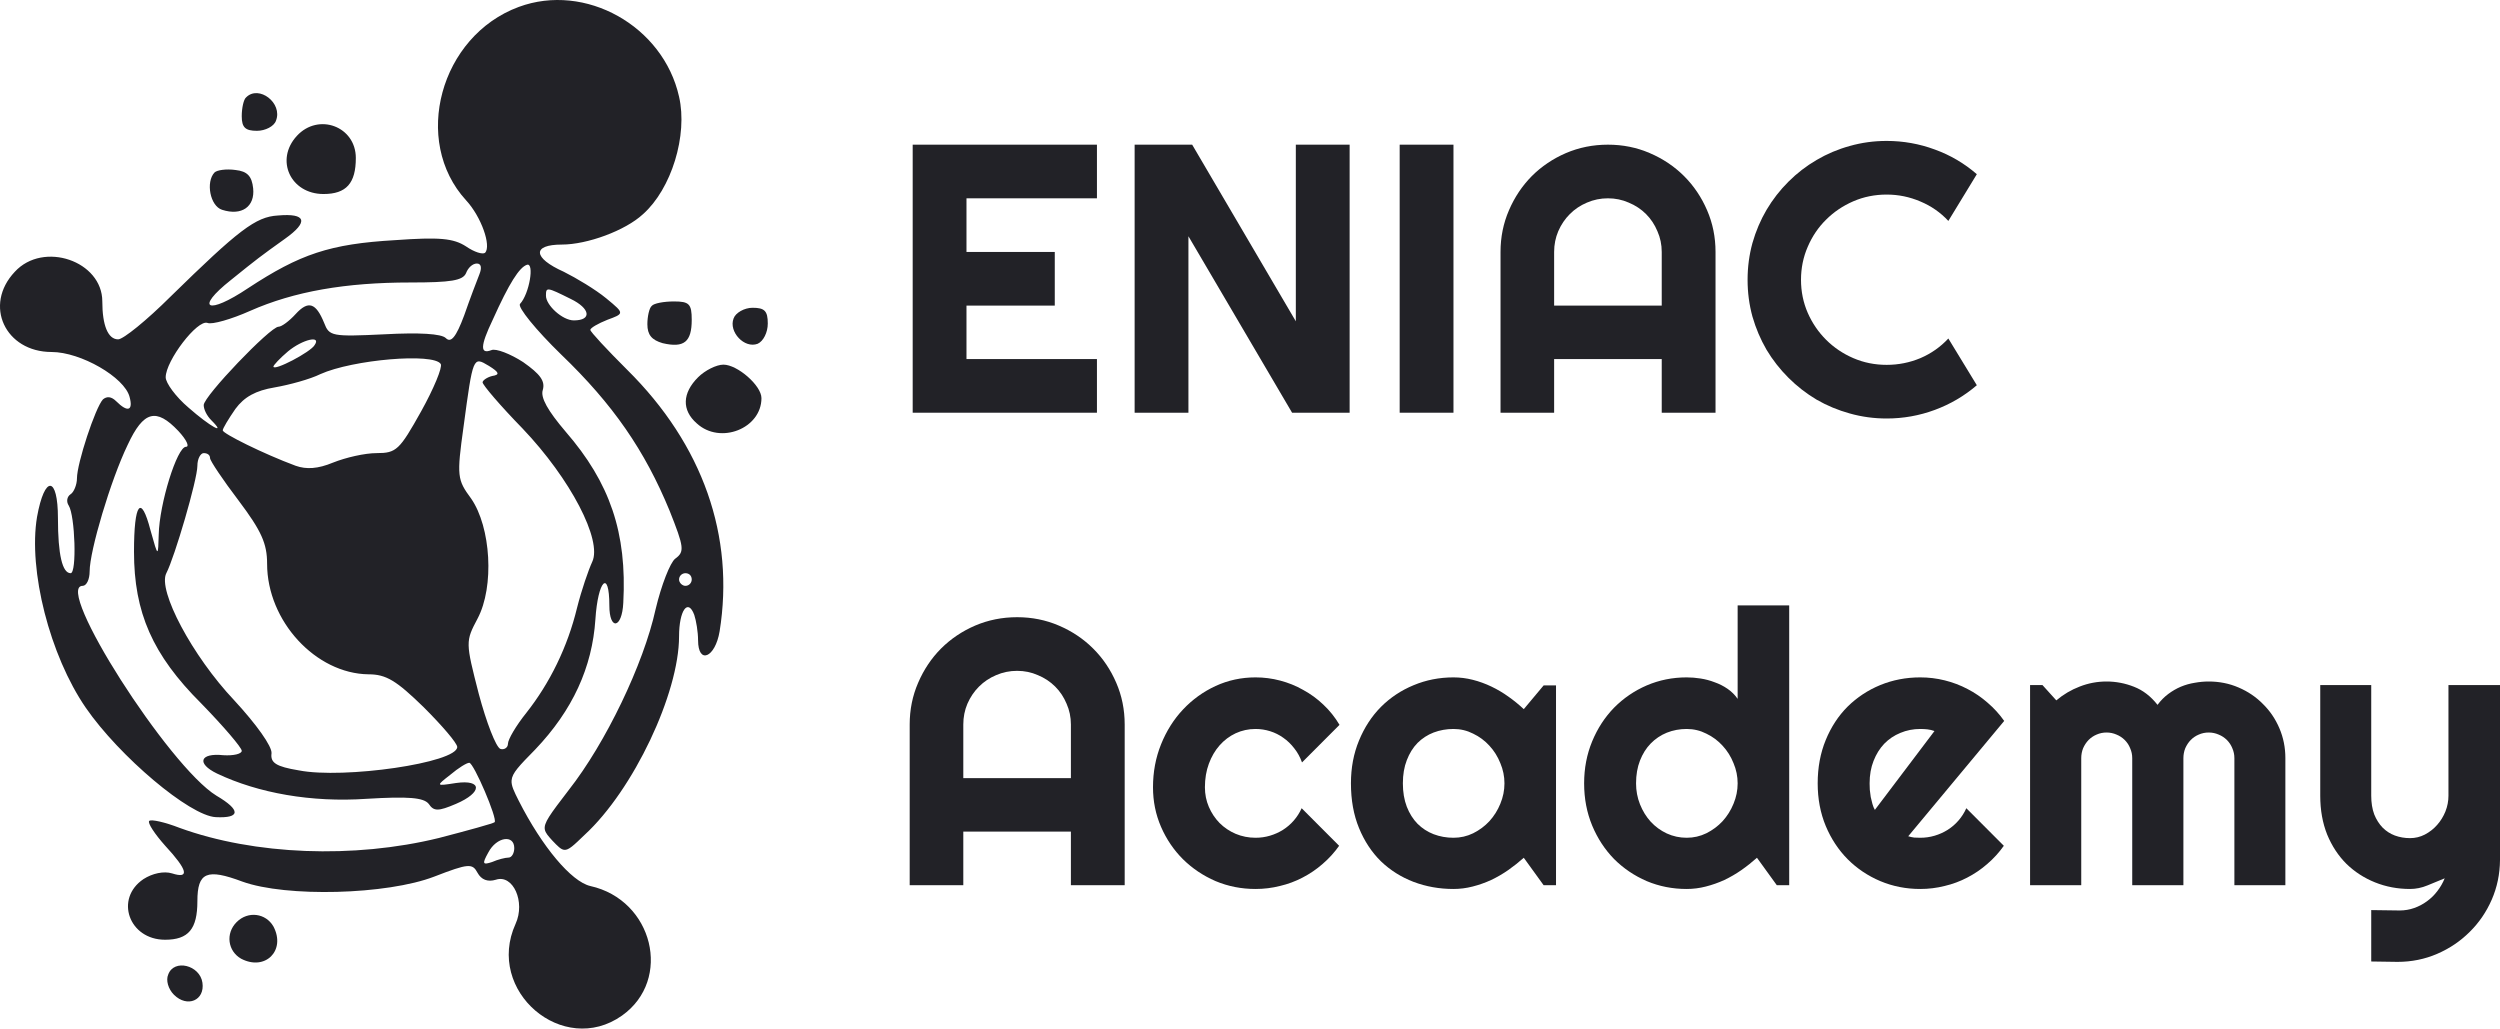<svg width="175" height="72" viewBox="0 0 175 72" fill="none" xmlns="http://www.w3.org/2000/svg">
<path fill-rule="evenodd" clip-rule="evenodd" d="M32.627 14.023C28.812 9.864 30.808 2.521 36.31 0.486C40.968 -1.24 46.425 1.813 47.534 6.768C48.155 9.466 47.002 13.227 45.005 14.996C43.763 16.146 41.101 17.12 39.327 17.12C37.241 17.12 37.286 18.049 39.46 19.022C40.347 19.464 41.678 20.261 42.432 20.88C43.125 21.451 43.444 21.715 43.405 21.906C43.372 22.07 43.074 22.18 42.521 22.384C41.855 22.649 41.323 22.959 41.323 23.092C41.323 23.224 42.477 24.463 43.896 25.879C49.22 31.143 51.438 37.558 50.373 44.194C50.063 46.052 48.865 46.538 48.865 44.813C48.865 44.238 48.732 43.442 48.599 43.044C48.155 41.849 47.534 42.734 47.534 44.548C47.534 48.529 44.34 55.298 40.924 58.439C40.146 59.189 39.808 59.516 39.501 59.489C39.264 59.469 39.047 59.24 38.661 58.837C38.379 58.526 38.191 58.318 38.141 58.082C38.042 57.614 38.487 57.033 39.815 55.298C42.388 52.024 45.05 46.494 45.893 42.645C46.292 40.964 46.913 39.372 47.268 39.106C47.933 38.62 47.889 38.31 46.869 35.744C45.138 31.541 42.92 28.312 39.282 24.817C37.508 23.092 36.221 21.499 36.398 21.278C37.064 20.57 37.419 18.358 36.886 18.535C36.354 18.712 35.644 19.818 34.491 22.384C33.603 24.242 33.603 24.817 34.402 24.508C34.713 24.375 35.733 24.773 36.62 25.348C37.818 26.189 38.173 26.675 37.996 27.294C37.818 27.825 38.35 28.754 39.593 30.214C42.698 33.798 43.896 37.292 43.63 42.203C43.541 44.017 42.654 44.15 42.654 42.38C42.654 39.814 41.855 40.61 41.678 43.353C41.456 46.715 40.081 49.724 37.463 52.467C36.325 53.627 35.851 54.111 35.811 54.628C35.782 54.998 35.977 55.386 36.31 56.05C37.951 59.279 39.992 61.712 41.323 62.022C45.715 62.995 47.09 68.569 43.541 71.091C39.415 74.011 33.958 69.366 36.088 64.676C36.798 63.128 35.91 61.181 34.713 61.58C34.136 61.757 33.692 61.58 33.426 61.093C33.071 60.429 32.805 60.429 30.409 61.358C27.082 62.641 20.028 62.818 16.966 61.712C14.482 60.783 13.817 61.049 13.817 63.084C13.817 65.03 13.195 65.782 11.554 65.782C9.025 65.782 8.005 62.907 10.046 61.535C10.667 61.137 11.465 60.96 12.042 61.137C13.284 61.535 13.151 60.916 11.554 59.191C10.844 58.395 10.312 57.598 10.445 57.465C10.578 57.333 11.554 57.554 12.574 57.952C17.809 59.854 24.775 60.12 30.72 58.66C32.761 58.129 34.535 57.642 34.624 57.554C34.846 57.333 33.16 53.395 32.849 53.395C32.672 53.395 32.095 53.749 31.518 54.236C31.022 54.623 30.767 54.822 30.8 54.899C30.834 54.98 31.189 54.925 31.918 54.811C33.781 54.546 33.781 55.475 31.918 56.271C30.675 56.802 30.365 56.802 30.01 56.271C29.655 55.829 28.59 55.74 25.662 55.917C21.802 56.182 18.076 55.519 15.192 54.148C13.728 53.44 13.994 52.688 15.636 52.865C16.345 52.909 16.922 52.776 16.922 52.555C16.922 52.334 15.636 50.83 14.083 49.237C10.667 45.831 9.38 42.867 9.38 38.62C9.38 35.213 9.868 34.55 10.534 37.116C10.814 38.118 10.947 38.593 11.016 38.583C11.078 38.575 11.089 38.178 11.11 37.425C11.155 35.258 12.397 31.276 13.018 31.276C13.284 31.276 13.062 30.789 12.486 30.17C10.933 28.533 10.046 28.754 8.936 31.143C7.739 33.621 6.275 38.575 6.275 39.991C6.275 40.566 6.053 41.009 5.787 41.009C3.746 41.009 11.82 53.661 15.148 55.696C16.878 56.713 16.833 57.288 15.103 57.2C13.284 57.111 8.36 52.953 6.008 49.547C3.48 45.875 1.971 39.903 2.592 36.187C3.125 33.222 4.056 33.311 4.056 36.275C4.056 38.841 4.367 40.124 4.944 40.124C5.387 40.124 5.254 36.098 4.811 35.39C4.633 35.125 4.677 34.771 4.944 34.594C5.165 34.461 5.387 33.93 5.387 33.488C5.387 32.426 6.674 28.533 7.206 27.958C7.472 27.737 7.783 27.737 8.138 28.091C8.936 28.887 9.336 28.754 9.07 27.781C8.715 26.41 5.653 24.64 3.613 24.64C0.374 24.64 -1.179 21.366 1.039 19.022C3.036 16.854 7.162 18.27 7.162 21.101C7.162 22.782 7.561 23.755 8.271 23.755C8.626 23.755 10.267 22.428 11.953 20.747C16.7 16.102 17.898 15.173 19.451 15.085C21.447 14.908 21.625 15.527 19.939 16.721C18.209 17.96 18.031 18.093 16.168 19.597C13.595 21.632 14.527 22.074 17.366 20.172C21.004 17.783 23.089 17.075 27.659 16.81C30.764 16.589 31.74 16.677 32.627 17.252C33.204 17.65 33.781 17.827 33.958 17.695C34.402 17.208 33.692 15.173 32.627 14.023ZM32.494 22.074C32.894 20.924 33.382 19.641 33.559 19.199C33.737 18.756 33.692 18.447 33.382 18.447C33.071 18.447 32.761 18.756 32.627 19.11C32.406 19.641 31.563 19.774 28.723 19.774C24.198 19.774 20.605 20.393 17.499 21.765C16.212 22.34 14.837 22.738 14.527 22.605C13.817 22.34 11.598 25.259 11.598 26.41C11.598 26.808 12.308 27.781 13.195 28.533C14.704 29.86 15.902 30.524 14.793 29.418C14.482 29.108 14.26 28.666 14.26 28.356C14.26 27.737 18.919 22.871 19.495 22.871C19.717 22.871 20.25 22.473 20.693 21.986C21.581 21.013 22.113 21.19 22.69 22.605C23.045 23.534 23.222 23.578 26.904 23.401C29.344 23.269 30.897 23.357 31.208 23.667C31.563 24.021 31.918 23.623 32.494 22.074ZM40.169 22.428C41.456 22.428 41.323 21.588 39.948 20.924C38.262 20.084 38.217 20.084 38.217 20.703C38.217 21.366 39.371 22.428 40.169 22.428ZM19.14 25.658C19.14 26.012 21.758 24.64 22.024 24.154C22.512 23.446 21.181 23.755 20.161 24.596C19.584 25.083 19.14 25.569 19.14 25.658ZM29.477 28.799C30.365 27.206 30.986 25.702 30.853 25.481C30.365 24.684 24.686 25.171 22.424 26.189C21.714 26.543 20.25 26.941 19.229 27.118C17.898 27.339 17.1 27.781 16.479 28.622C15.991 29.329 15.591 29.993 15.591 30.126C15.591 30.347 18.431 31.763 20.693 32.603C21.447 32.869 22.246 32.824 23.311 32.382C24.198 32.028 25.529 31.718 26.372 31.718C27.747 31.718 27.969 31.497 29.477 28.799ZM33.781 26.764C33.781 26.631 34.092 26.41 34.446 26.321C35.023 26.233 34.934 26.056 34.225 25.613L34.197 25.597C33.115 24.95 33.11 24.946 32.45 29.86C31.962 33.355 32.006 33.577 32.982 34.904C34.358 36.894 34.624 41.053 33.426 43.309C32.583 44.902 32.583 44.946 33.515 48.573C34.047 50.564 34.713 52.289 35.023 52.422C35.289 52.511 35.556 52.334 35.556 52.068C35.556 51.759 36.132 50.785 36.842 49.901C38.484 47.821 39.726 45.3 40.391 42.557C40.702 41.318 41.19 39.903 41.456 39.328C42.166 37.823 39.948 33.532 36.576 29.993C35.023 28.401 33.781 26.941 33.781 26.764ZM16.7 35.036C15.591 33.577 14.704 32.249 14.704 32.072C14.704 31.851 14.527 31.718 14.26 31.718C14.038 31.718 13.817 32.117 13.817 32.603C13.817 33.577 12.22 39.018 11.643 40.124C11.022 41.318 13.462 45.919 16.39 49.016C17.943 50.697 19.052 52.245 19.007 52.732C18.919 53.395 19.318 53.661 20.915 53.926C24.065 54.546 32.006 53.395 32.006 52.289C32.006 52.024 30.942 50.785 29.655 49.502C27.747 47.644 27.037 47.202 25.795 47.202C22.113 47.158 18.697 43.486 18.697 39.46C18.697 38.045 18.297 37.16 16.7 35.036ZM47.978 41.009C48.244 41.009 48.421 40.787 48.421 40.566C48.421 40.301 48.244 40.124 47.978 40.124C47.756 40.124 47.534 40.301 47.534 40.566C47.534 40.787 47.756 41.009 47.978 41.009ZM35.6 60.031C35.822 60.031 35.999 59.722 35.999 59.368C35.999 58.395 34.757 58.571 34.18 59.677C33.737 60.474 33.781 60.562 34.446 60.341C34.846 60.164 35.378 60.031 35.6 60.031Z" fill="#222227"/>
<path d="M63.888 28.89H76.786V25.134H67.654V21.392H73.834V17.637H67.654V13.882H76.786V10.127H63.888V28.89Z" fill="#222227"/>
<path d="M90.446 28.89H94.474V10.127H90.708V22.491L83.452 10.127H79.424V28.89H83.19V16.538L90.446 28.89Z" fill="#222227"/>
<path d="M97.977 28.89H101.743V10.127H97.977V28.89Z" fill="#222227"/>
<path fill-rule="evenodd" clip-rule="evenodd" d="M116.321 28.89H120.087V17.637C120.087 16.599 119.89 15.627 119.497 14.72C119.103 13.804 118.565 13.006 117.883 12.325C117.2 11.645 116.4 11.108 115.481 10.716C114.572 10.323 113.596 10.127 112.555 10.127C111.514 10.127 110.535 10.323 109.616 10.716C108.706 11.108 107.91 11.645 107.228 12.325C106.554 13.006 106.021 13.804 105.627 14.72C105.234 15.627 105.037 16.599 105.037 17.637V28.89H108.789V25.134H116.321V28.89ZM116.321 17.637V21.392H108.789V17.637C108.789 17.123 108.886 16.639 109.078 16.185C109.279 15.723 109.55 15.321 109.892 14.981C110.233 14.641 110.631 14.375 111.086 14.183C111.549 13.982 112.039 13.882 112.555 13.882C113.071 13.882 113.557 13.982 114.012 14.183C114.475 14.375 114.878 14.641 115.219 14.981C115.56 15.321 115.827 15.723 116.019 16.185C116.221 16.639 116.321 17.123 116.321 17.637Z" fill="#222227"/>
<path d="M135.439 28.693C136.524 28.292 137.503 27.716 138.378 26.966L136.384 23.695C135.833 24.288 135.181 24.746 134.429 25.069C133.676 25.383 132.889 25.54 132.067 25.54C131.236 25.54 130.457 25.383 129.731 25.069C129.005 24.755 128.371 24.328 127.829 23.787C127.286 23.246 126.858 22.618 126.543 21.903C126.228 21.179 126.07 20.407 126.07 19.587C126.07 18.767 126.228 17.995 126.543 17.271C126.858 16.538 127.286 15.906 127.829 15.374C128.371 14.833 129.005 14.406 129.731 14.091C130.457 13.777 131.236 13.62 132.067 13.62C132.889 13.62 133.676 13.782 134.429 14.105C135.181 14.419 135.833 14.872 136.384 15.465L138.378 12.194C137.503 11.435 136.524 10.86 135.439 10.467C134.354 10.066 133.23 9.865 132.067 9.865C131.175 9.865 130.313 9.983 129.482 10.219C128.66 10.445 127.885 10.773 127.159 11.2C126.442 11.619 125.786 12.125 125.191 12.718C124.596 13.311 124.085 13.969 123.656 14.693C123.236 15.409 122.908 16.181 122.672 17.009C122.444 17.838 122.331 18.697 122.331 19.587C122.331 20.477 122.444 21.336 122.672 22.164C122.908 22.984 123.236 23.756 123.656 24.48C124.085 25.195 124.596 25.85 125.191 26.443C125.786 27.036 126.442 27.546 127.159 27.974C127.885 28.392 128.66 28.715 129.482 28.942C130.313 29.177 131.175 29.295 132.067 29.295C133.23 29.295 134.354 29.095 135.439 28.693Z" fill="#222227"/>
<path fill-rule="evenodd" clip-rule="evenodd" d="M74.963 61.966H78.728V50.714C78.728 49.676 78.531 48.703 78.138 47.796C77.744 46.88 77.206 46.082 76.524 45.402C75.842 44.721 75.041 44.185 74.123 43.792C73.213 43.4 72.238 43.204 71.197 43.204C70.156 43.204 69.176 43.4 68.257 43.792C67.348 44.185 66.552 44.721 65.869 45.402C65.196 46.082 64.662 46.88 64.269 47.796C63.875 48.703 63.678 49.676 63.678 50.714V61.966H67.431V58.211H74.963V61.966ZM74.963 50.714V54.469H67.431V50.714C67.431 50.199 67.527 49.715 67.719 49.261C67.921 48.799 68.192 48.398 68.533 48.058C68.874 47.718 69.272 47.452 69.727 47.26C70.191 47.059 70.681 46.959 71.197 46.959C71.713 46.959 72.198 47.059 72.653 47.26C73.117 47.452 73.519 47.718 73.86 48.058C74.201 48.398 74.468 48.799 74.661 49.261C74.862 49.715 74.963 50.199 74.963 50.714Z" fill="#222227"/>
<path d="M91.141 53.37L93.766 50.74C93.451 50.208 93.074 49.737 92.637 49.327C92.208 48.917 91.736 48.572 91.22 48.293C90.713 48.005 90.175 47.787 89.606 47.639C89.046 47.491 88.473 47.417 87.887 47.417C86.899 47.417 85.967 47.617 85.092 48.019C84.226 48.42 83.465 48.969 82.809 49.667C82.162 50.356 81.65 51.167 81.274 52.101C80.898 53.034 80.71 54.037 80.71 55.11C80.71 56.096 80.898 57.02 81.274 57.884C81.65 58.747 82.162 59.502 82.809 60.147C83.465 60.793 84.226 61.303 85.092 61.678C85.967 62.045 86.899 62.228 87.887 62.228C88.473 62.228 89.042 62.158 89.593 62.019C90.153 61.888 90.682 61.691 91.181 61.43C91.688 61.168 92.156 60.85 92.585 60.474C93.022 60.099 93.407 59.676 93.739 59.205L91.115 56.575C90.975 56.889 90.791 57.177 90.564 57.439C90.345 57.692 90.091 57.91 89.803 58.093C89.523 58.268 89.221 58.403 88.897 58.499C88.574 58.595 88.237 58.643 87.887 58.643C87.397 58.643 86.934 58.551 86.496 58.368C86.068 58.185 85.691 57.932 85.368 57.609C85.053 57.286 84.804 56.911 84.62 56.484C84.436 56.056 84.344 55.599 84.344 55.11C84.344 54.508 84.436 53.959 84.62 53.462C84.804 52.964 85.053 52.537 85.368 52.179C85.691 51.813 86.068 51.529 86.496 51.329C86.934 51.128 87.397 51.028 87.887 51.028C88.237 51.028 88.578 51.08 88.91 51.185C89.243 51.289 89.549 51.442 89.829 51.643C90.118 51.843 90.376 52.092 90.603 52.389C90.831 52.676 91.01 53.004 91.141 53.37Z" fill="#222227"/>
<path fill-rule="evenodd" clip-rule="evenodd" d="M108.055 61.966H108.921V47.979H108.055L106.664 49.641C106.331 49.327 105.973 49.035 105.588 48.764C105.212 48.494 104.814 48.258 104.394 48.058C103.974 47.857 103.541 47.7 103.095 47.587C102.649 47.473 102.198 47.417 101.743 47.417C100.755 47.417 99.823 47.6 98.948 47.966C98.082 48.324 97.321 48.83 96.665 49.484C96.018 50.138 95.506 50.923 95.13 51.839C94.754 52.746 94.566 53.745 94.566 54.835C94.566 56.004 94.754 57.047 95.13 57.962C95.506 58.878 96.018 59.655 96.665 60.291C97.321 60.919 98.082 61.399 98.948 61.731C99.823 62.062 100.755 62.228 101.743 62.228C102.198 62.228 102.644 62.171 103.082 62.058C103.528 61.944 103.961 61.792 104.381 61.6C104.801 61.399 105.199 61.168 105.575 60.906C105.96 60.636 106.323 60.348 106.664 60.043L108.055 61.966ZM105.024 53.422C105.216 53.876 105.312 54.347 105.312 54.835C105.312 55.324 105.216 55.799 105.024 56.261C104.84 56.715 104.586 57.121 104.263 57.478C103.939 57.827 103.558 58.111 103.121 58.329C102.692 58.538 102.233 58.643 101.743 58.643C101.253 58.643 100.79 58.56 100.352 58.394C99.924 58.228 99.548 57.984 99.224 57.661C98.909 57.339 98.66 56.942 98.476 56.471C98.292 55.991 98.201 55.446 98.201 54.835C98.201 54.225 98.292 53.684 98.476 53.213C98.66 52.733 98.909 52.332 99.224 52.009C99.548 51.686 99.924 51.442 100.352 51.276C100.79 51.111 101.253 51.028 101.743 51.028C102.233 51.028 102.692 51.137 103.121 51.355C103.558 51.564 103.939 51.848 104.263 52.205C104.586 52.554 104.84 52.96 105.024 53.422Z" fill="#222227"/>
<path fill-rule="evenodd" clip-rule="evenodd" d="M124.378 61.966H125.244V42.379H121.635V48.921C121.443 48.642 121.207 48.407 120.927 48.215C120.647 48.023 120.345 47.87 120.021 47.757C119.706 47.635 119.378 47.547 119.037 47.495C118.705 47.443 118.381 47.417 118.066 47.417C117.078 47.417 116.146 47.604 115.271 47.979C114.405 48.354 113.644 48.873 112.988 49.536C112.341 50.199 111.829 50.984 111.453 51.891C111.077 52.799 110.889 53.78 110.889 54.835C110.889 55.9 111.077 56.885 111.453 57.792C111.829 58.691 112.341 59.471 112.988 60.134C113.644 60.789 114.405 61.303 115.271 61.678C116.146 62.045 117.078 62.228 118.066 62.228C118.521 62.228 118.967 62.171 119.405 62.058C119.851 61.944 120.284 61.792 120.704 61.6C121.124 61.399 121.522 61.168 121.898 60.906C122.283 60.636 122.646 60.348 122.987 60.043L124.378 61.966ZM121.347 53.422C121.539 53.876 121.635 54.347 121.635 54.835C121.635 55.324 121.539 55.799 121.347 56.261C121.163 56.715 120.909 57.121 120.586 57.478C120.262 57.827 119.881 58.111 119.444 58.329C119.015 58.538 118.556 58.643 118.066 58.643C117.576 58.643 117.113 58.542 116.675 58.342C116.247 58.141 115.871 57.867 115.547 57.517C115.232 57.169 114.983 56.763 114.799 56.301C114.615 55.838 114.524 55.35 114.524 54.835C114.524 54.242 114.615 53.71 114.799 53.239C114.983 52.768 115.232 52.371 115.547 52.048C115.871 51.717 116.247 51.464 116.675 51.289C117.113 51.115 117.576 51.028 118.066 51.028C118.556 51.028 119.015 51.137 119.444 51.355C119.881 51.564 120.262 51.848 120.586 52.205C120.909 52.554 121.163 52.96 121.347 53.422Z" fill="#222227"/>
<path fill-rule="evenodd" clip-rule="evenodd" d="M133.996 58.63C133.856 58.612 133.716 58.582 133.576 58.538L140.294 50.465C139.962 49.994 139.577 49.571 139.139 49.196C138.702 48.812 138.229 48.489 137.722 48.228C137.224 47.966 136.694 47.766 136.134 47.626C135.575 47.486 135.002 47.417 134.416 47.417C133.427 47.417 132.495 47.596 131.621 47.953C130.755 48.311 129.994 48.812 129.338 49.458C128.69 50.103 128.179 50.884 127.802 51.8C127.426 52.716 127.238 53.727 127.238 54.835C127.238 55.917 127.426 56.911 127.802 57.819C128.179 58.717 128.69 59.493 129.338 60.147C129.994 60.802 130.755 61.312 131.621 61.678C132.495 62.045 133.427 62.228 134.416 62.228C135.002 62.228 135.57 62.158 136.121 62.019C136.681 61.888 137.21 61.691 137.709 61.43C138.216 61.168 138.684 60.85 139.113 60.474C139.55 60.099 139.935 59.676 140.268 59.205L137.643 56.575C137.503 56.889 137.32 57.177 137.092 57.439C136.874 57.692 136.62 57.91 136.331 58.093C136.051 58.268 135.75 58.403 135.426 58.499C135.102 58.595 134.765 58.643 134.416 58.643C134.276 58.643 134.136 58.638 133.996 58.63ZM134.914 51.054C135.08 51.072 135.247 51.111 135.413 51.172L131.24 56.693C131.17 56.571 131.113 56.432 131.07 56.275C131.026 56.118 130.986 55.956 130.951 55.79C130.925 55.616 130.903 55.446 130.886 55.28C130.877 55.114 130.873 54.966 130.873 54.835C130.873 54.251 130.965 53.727 131.148 53.265C131.332 52.794 131.581 52.393 131.896 52.062C132.22 51.73 132.596 51.477 133.025 51.303C133.462 51.119 133.926 51.028 134.416 51.028C134.59 51.028 134.757 51.037 134.914 51.054Z" fill="#222227"/>
<path d="M156.407 61.966H159.976V53.069C159.976 52.328 159.836 51.63 159.556 50.975C159.276 50.321 158.891 49.754 158.401 49.275C157.92 48.786 157.352 48.402 156.696 48.123C156.048 47.844 155.353 47.705 154.609 47.705C154.286 47.705 153.958 47.735 153.625 47.796C153.293 47.848 152.969 47.94 152.654 48.071C152.348 48.202 152.055 48.372 151.775 48.581C151.495 48.791 151.246 49.043 151.027 49.34C150.555 48.738 150.004 48.315 149.374 48.071C148.753 47.827 148.114 47.705 147.458 47.705C146.811 47.705 146.185 47.822 145.582 48.058C144.987 48.285 144.44 48.607 143.942 49.026L142.971 47.953H142.105V61.966H145.687V53.069C145.687 52.825 145.731 52.594 145.818 52.376C145.914 52.157 146.041 51.965 146.199 51.8C146.365 51.634 146.553 51.508 146.763 51.42C146.981 51.324 147.213 51.276 147.458 51.276C147.703 51.276 147.935 51.324 148.154 51.42C148.372 51.508 148.565 51.634 148.731 51.8C148.897 51.965 149.024 52.157 149.111 52.376C149.208 52.594 149.256 52.825 149.256 53.069V61.966H152.838V53.069C152.838 52.825 152.882 52.594 152.969 52.376C153.065 52.157 153.192 51.965 153.35 51.8C153.516 51.634 153.704 51.508 153.914 51.42C154.133 51.324 154.364 51.276 154.609 51.276C154.854 51.276 155.086 51.324 155.305 51.42C155.523 51.508 155.716 51.634 155.882 51.8C156.048 51.965 156.175 52.157 156.263 52.376C156.359 52.594 156.407 52.825 156.407 53.069V61.966Z" fill="#222227"/>
<path d="M165.986 63.706V67.304L167.823 67.331C168.811 67.331 169.738 67.143 170.604 66.768C171.47 66.393 172.227 65.883 172.874 65.237C173.53 64.592 174.047 63.837 174.423 62.974C174.799 62.11 174.991 61.185 175 60.2V47.953H171.392V55.699C171.392 56.074 171.322 56.44 171.182 56.798C171.042 57.147 170.849 57.461 170.604 57.74C170.359 58.019 170.071 58.246 169.738 58.42C169.415 58.586 169.069 58.669 168.702 58.669C168.326 58.669 167.971 58.608 167.639 58.486C167.315 58.364 167.031 58.181 166.786 57.936C166.541 57.683 166.344 57.374 166.196 57.007C166.056 56.632 165.986 56.196 165.986 55.699V47.953H162.417V55.699C162.417 56.702 162.578 57.609 162.902 58.42C163.234 59.223 163.685 59.908 164.254 60.474C164.831 61.033 165.5 61.465 166.261 61.77C167.022 62.075 167.836 62.228 168.702 62.228C169.113 62.228 169.52 62.145 169.922 61.979C170.333 61.813 170.736 61.648 171.129 61.482C170.998 61.805 170.827 62.101 170.617 62.372C170.408 62.651 170.163 62.891 169.883 63.091C169.611 63.292 169.314 63.449 168.99 63.562C168.667 63.676 168.33 63.733 167.98 63.733L165.986 63.706Z" fill="#222227"/>
<path d="M17.233 6.812C17.055 6.945 16.922 7.564 16.922 8.139C16.922 8.935 17.188 9.157 17.987 9.157C18.564 9.157 19.185 8.847 19.318 8.449C19.806 7.21 18.12 5.927 17.233 6.812Z" fill="#222227"/>
<path d="M22.645 13.581C20.338 13.581 19.229 11.192 20.782 9.51C22.29 7.874 24.908 8.847 24.908 11.059C24.908 12.828 24.242 13.581 22.645 13.581Z" fill="#222227"/>
<path d="M15.014 12.076C14.393 12.74 14.704 14.421 15.547 14.686C16.922 15.129 17.854 14.465 17.721 13.182C17.632 12.342 17.322 11.988 16.479 11.899C15.857 11.811 15.192 11.899 15.014 12.076Z" fill="#222227"/>
<path d="M45.316 22.694C45.316 22.163 45.449 21.544 45.626 21.411C45.76 21.234 46.469 21.101 47.179 21.101C48.244 21.101 48.421 21.278 48.421 22.384C48.421 23.932 47.889 24.375 46.381 24.021C45.626 23.8 45.316 23.446 45.316 22.694Z" fill="#222227"/>
<path d="M51.349 22.296C50.995 23.225 52.104 24.419 53.035 24.065C53.435 23.888 53.745 23.269 53.745 22.649C53.745 21.765 53.523 21.544 52.68 21.544C52.104 21.544 51.483 21.897 51.349 22.296Z" fill="#222227"/>
<path d="M53.302 27.87C53.302 29.993 50.418 31.143 48.776 29.639C47.712 28.71 47.756 27.516 48.865 26.41C49.353 25.923 50.152 25.525 50.64 25.525C51.616 25.525 53.302 26.985 53.302 27.87Z" fill="#222227"/>
<path d="M16.567 64.544C15.769 65.34 15.946 66.579 16.878 67.109C18.564 67.994 20.028 66.534 19.14 64.853C18.608 63.924 17.366 63.747 16.567 64.544Z" fill="#222227"/>
<path d="M12.175 69.631C11.776 69.233 11.598 68.614 11.776 68.216C12.175 67.109 13.994 67.552 14.171 68.791C14.349 70.029 13.107 70.56 12.175 69.631Z" fill="#222227"/>
</svg>
